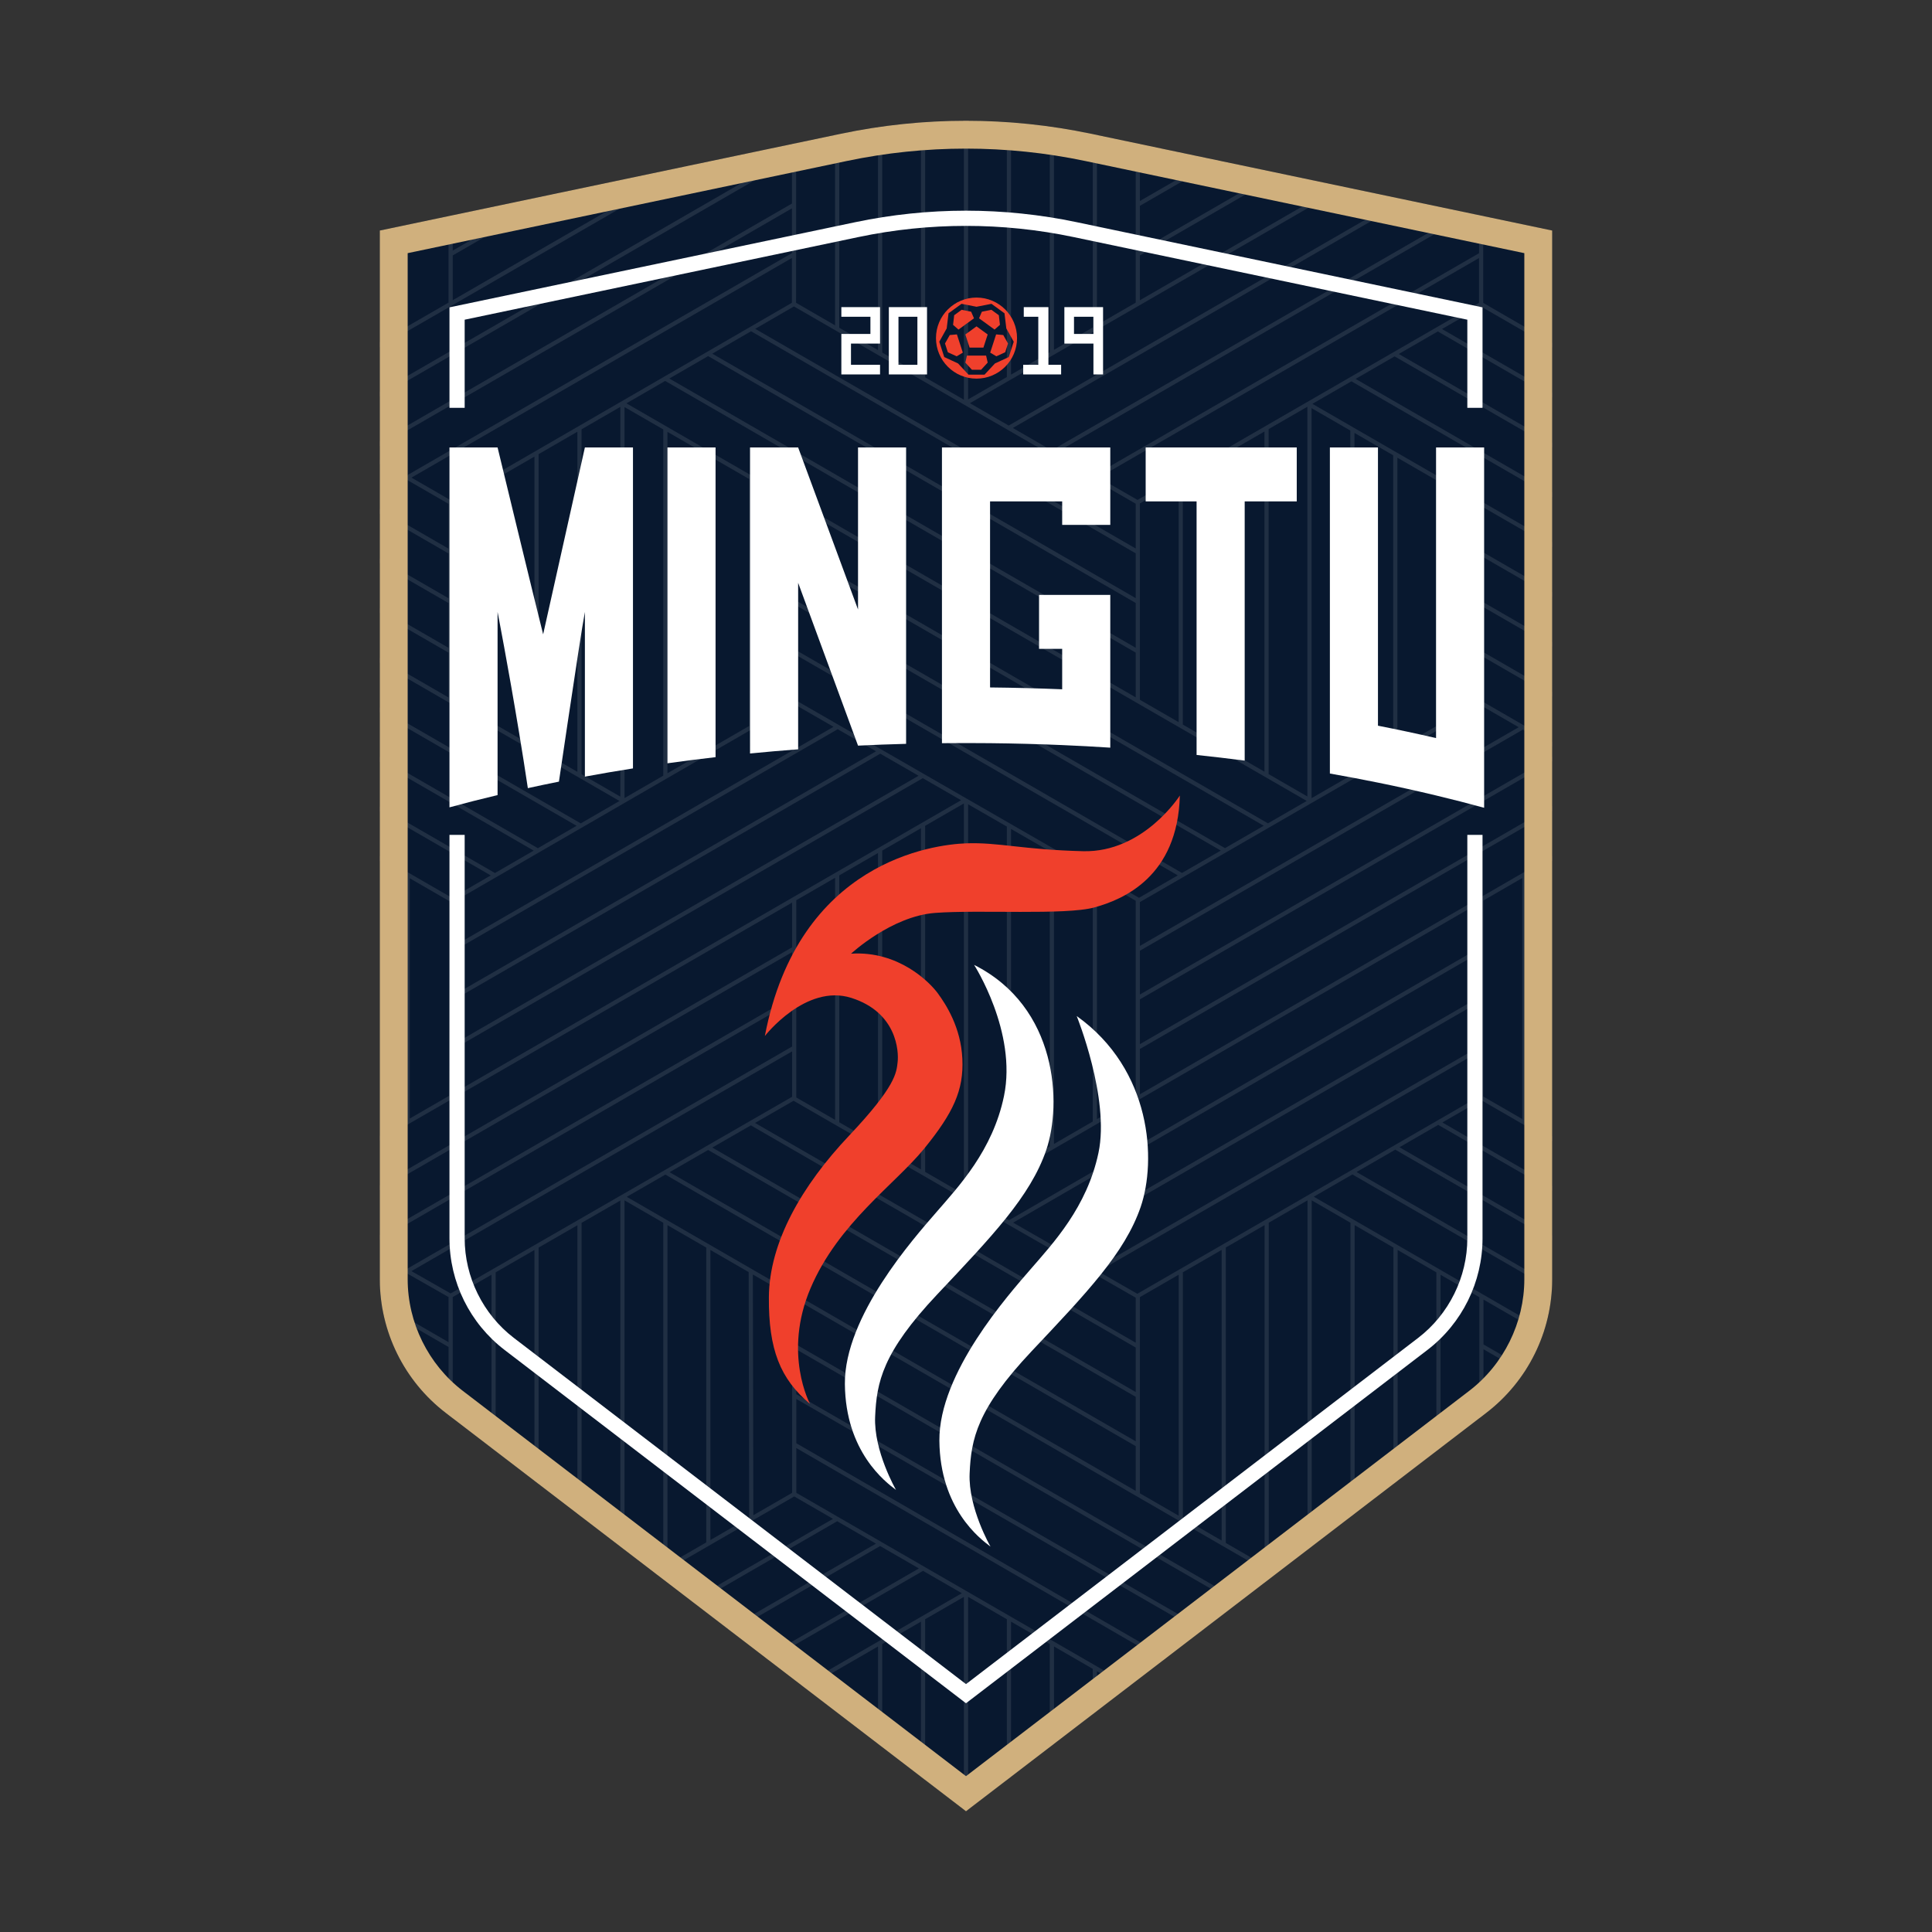 <?xml version="1.0" encoding="utf-8"?>
<!-- Created by @FCLOGO 2025-2-20 GMT+8 13:03:52 . https://fclogo.top/ -->
<!-- FOR PERSONAL USE ONLY NOT FOR COMMERCIAL USE -->
<svg version="1.1" xmlns="http://www.w3.org/2000/svg" xmlns:xlink="http://www.w3.org/1999/xlink" x="0px" y="0px"
	 viewBox="0 0 800 800" style="enable-background:new 0 0 800 800;" xml:space="preserve">
<rect x="0" y="0" width="800" height="800" fill="#333333" stroke="none"/>
<g>
	<g>
		<g>
			<path style="fill:#08182F;" d="M348.294,55.367L157.27,95.457v434.244c0,21.711,10.11,42.185,27.348,55.384L400,750
				l215.381-164.915c17.238-13.199,27.348-33.673,27.348-55.384V95.457L451.706,55.367
				C417.607,48.211,382.393,48.211,348.294,55.367z"/>
			<path style="opacity:0.1;fill:#FFFFFF;" d="M559.991,486.308l82.6,47.689c0.04-0.65,0.049-1.305,0.071-1.958
				l-80.94-46.731l16.038-9.259l64.969,37.51v-1.999l-63.238-36.511l16.039-9.26l47.2,27.25v-1.999
				l-45.468-26.251l16.039-9.26l29.429,16.99v-1.998l-10.673-6.162V362.579l10.673-6.171v-2l-170.728,98.715
				v-18.997l0.101,0.176l170.627-98.51v-1.998L472.001,432.363v-18.554l170.728-98.572v-1.998l-170.728,98.571
				v-18.131l158.588-91.558l12.14,7.01v-1.998l-28.564-16.493v-18.647l28.564,16.493v-1.998l-28.564-16.493v-18.656
				l28.564,16.493v-1.998l-28.564-16.493v-18.646l28.564,16.49v-1.998l-28.564-16.49v-18.651l28.564,16.492v-1.998
				l-99.288-57.324l16.152-9.324l83.137,47.995V203.89l-81.406-46.996l16.152-9.324l65.254,37.674v-1.998
				l-63.524-36.675l16.16-9.329l47.364,27.346v-1.998l-45.633-26.347l16.152-9.324l29.482,17.019v-1.998
				l-28.564-16.517V89.462l-1.731-0.363v15.753l-159.194,91.9l-16.054-9.268l171.708-99.128l-2.538-0.533
				l-170.9,98.662l-16.058-9.271l163.405-94.334l-2.538-0.533l-162.597,93.868l-16.044-9.263l155.096-89.546
				l-2.538-0.533l-82.18,47.447v-18.546l58.623-33.845l-2.538-0.533l-56.085,32.38V85.236l32.535-18.782
				l-2.538-0.533l-29.997,17.317v-18.53l6.456-3.727l-2.538-0.533l-3.918,2.262v-3.084l-1.731-0.363v66.057
				l-16.049,9.266v-78.691l-1.731-0.363v80.054l-16.059,9.272V52.67c-0.577-0.084-1.154-0.167-1.731-0.248v93.434
				l-16.049,9.266V50.701c-0.577-0.043-1.154-0.073-1.731-0.112v105.533l-16.058,9.271V50.011
				c-0.577-0.002-1.154-0.002-1.731,0v115.502l-16.049-9.265V50.589c-0.577,0.039-1.154,0.069-1.731,0.112v104.548
				l-16.059-9.271v-93.554c-0.577,0.08-1.154,0.163-1.731,0.248v92.307l-16.049-9.265V55.532l-1.731,0.363v78.819
				l-16.153-9.326l0.049-66.113l-1.731,0.363l-0.003,4.09l-170.672,98.54v1.998l170.671-98.539l-0.014,18.553
				l-170.657,98.528v1.998L327.926,86.279l-0.014,18.546l-159.044,91.819l0.222,0.384l-11.82-6.824v1.998
				l28.462,16.432v18.55l-28.462-16.432v1.998l28.462,16.432v18.54l-28.462-16.434v1.998l28.462,16.434v18.529
				l-28.462-16.431v1.998l28.462,16.431v18.551l-28.462-16.432v1.999l99.25,57.305l-16.038,9.278l-83.212-48.044
				v1.998l81.483,47.046l-16.037,9.277l-65.446-37.787v1.998l63.717,36.789l-16.042,9.28l-47.675-27.526v1.998
				l45.946,26.527l-16.042,9.28l-29.905-17.266v1.998l10.682,6.168l-0.011,101.472l-10.672,6.161v1.999
				l170.723-98.566v18.517l-170.723,98.567v1.999L327.994,394.27v18.538l-170.723,98.567v1.999l170.723-98.567v18.537
				l-170.66,98.53c0.02,0.655,0.023,1.312,0.062,1.964l11.24-6.489l17.097,9.736v18.677l-27.703-15.995
				c0.107,0.731,0.202,1.465,0.332,2.191l27.371,15.803v28.178l1.731,1.326v-50.182l16.05-9.243v71.714l1.731,1.326
				v-74.037l16.054-9.245v95.574l1.731,1.325v-97.897l16.054-9.245v119.434l1.731,1.325V506.358l16.054-9.245
				v143.294l1.731,1.325V497.046l16.054,9.275v142.63l-3.778,2.181l1.489,1.14l56.51-32.627l16.052,9.27
				l-58.759,33.925l1.489,1.14l59.002-34.065l16.051,9.27l-61.251,35.363l1.489,1.14l61.493-35.503l16.051,9.27
				l-63.742,36.802l1.489,1.14l63.985-36.942l16.051,9.27l-66.234,38.24l1.489,1.14l30.035-17.341v40.338l1.731,1.325
				V680.764l16.054-9.269v64.224l1.731,1.325v-66.549l16.054-9.269v88.111L400,750l0.866-0.663v-88.116l16.053,9.271
				v66.553l1.731-1.326V671.492l16.055,9.272v42.663l1.731-1.325v-40.337l16.054,9.271v18.774l1.731-1.325v-16.445
				l12.219,7.089l1.487-1.139l-13.706-7.952v-0.001l-124.481-71.89v-18.536l151.877,87.897l1.487-1.139
				l-153.364-88.757v-18.319l167.321,96.39l1.489-1.14L329.741,577.294v-18.537l182.452,105.339l1.488-1.14
				l-183.94-106.199v-18.61L523.63,650.169v5.169l1.731-1.326V506.301l16.059-9.271v144.687l1.731-1.325V497.037
				l16.049,9.271v121.795l1.731-1.325V507.308l16.059,9.277v97.897l1.731-1.325v-95.571l16.049,9.271v74.012
				l1.731-1.325v-71.687l16.059,9.277v50.114l1.731-1.325v-27.217l16.722,9.654
				c0.321-0.481,0.64-0.963,0.948-1.452l-17.67-10.201V538.132l24.633,14.23
				c0.192-0.558,0.373-1.119,0.551-1.682l-95.463-55.146L559.991,486.308z M614.237,372.882l16.088-9.302v99.783
				l-16.16-9.33L614.237,372.882z M185.935,453.773l-16.261,9.388l0.01-99.473l16.696,9.64L185.935,453.773z
				 M612.453,433.475l-159.388,92.016l-16.092-9.219l175.496-101.344L612.453,433.475z M612.471,412.928
				L435.235,515.277l-15.716-9.004l192.968-111.729L612.471,412.928z M612.505,373.884l-0.016,18.66L417.786,505.277
				l-16.276-9.396L612.505,373.884z M400.866,494.255V333.022l16.054,9.242V484.972L400.866,494.255z M418.651,483.971
				V343.26l16.049,9.238v122.193L418.651,483.971z M436.431,473.691V353.495l16.059,9.244v101.666L436.431,473.691z
				 M454.221,463.404v-99.669l16.049,9.238v81.151L454.221,463.404z M471.509,371.826l0.059-0.102l-141.628-81.528
				l-0.182-18.907l157.949,91.186L471.509,371.826z M328.208,290.2l-16.255,9.404V199.359l16.059,9.271v61.16
				L328.208,290.2z M259.397,167.018l16.04-9.28l194.833,112.49v18.535L259.397,167.018z M310.221,198.359
				v102.247l-16.049,9.284V189.094L310.221,198.359z M292.442,188.094v122.797l-16.059,9.29V178.823L292.442,188.094
				z M274.652,177.823v143.36l-16.048,9.284V168.558L274.652,177.823z M541.097,331.653l-16.068,9.276L329.743,228.174
				v-18.544L541.097,331.653z M472.001,289.763v-81.305l16.049-9.265v99.835L472.001,289.763z M489.781,300.028V198.194
				l16.037-9.258v120.351L489.781,300.028z M507.55,310.287V187.937l16.038-9.259v140.868L507.55,310.287z
				 M525.319,320.546V177.679l16.037-9.258v161.384L525.319,320.546z M523.299,341.928l-16.064,9.274L329.743,248.733
				v-18.561L523.299,341.928z M470.27,247.671L294.948,146.449l16.045-9.283l159.276,91.954V247.671z M470.27,249.669
				v18.562L277.166,156.738l16.054-9.288L470.27,249.669z M329.743,250.732l175.762,101.469l-16.068,9.276
				l-159.694-92.194V250.732z M628.859,301.122l-156.858,90.559v-18.142l141.151-81.486L628.859,301.122z
				 M613.201,290.97l-0.049,0.084l-0.049-0.084H613.201z M596.396,199.788l16.038,9.26V290.47l-16.038,9.259V199.788z
				 M578.627,189.529l16.037,9.259v101.94l-16.037,9.258V189.529z M560.857,179.27l16.038,9.26v122.457
				l-16.038,9.259V179.27z M559.126,178.27v142.974l-16.038,9.259V169.011L559.126,178.27z M612.434,106.85v18.541
				L471.029,207.022l-16.059-9.271L612.434,106.85z M328.762,126.886l141.508,81.695v18.541l-157.547-90.956
				L328.762,126.886z M170.377,197.772l157.533-90.947l-0.014,18.564l-141.299,81.748L170.377,197.772z
				 M203.512,299.066L187.464,289.8v-81.166l16.049-9.285V299.066z M221.302,309.337l-16.277-9.398h0.218V198.348
				l16.059-9.291V309.337z M239.082,319.602l-16.049-9.266V188.055l16.049-9.285V319.602z M240.813,320.601V177.769
				l16.059-9.291V329.873L240.813,320.601z M188.112,373.247l140.966-81.549l16.073,9.252l-157.141,90.731
				L188.112,373.247z M187.999,393.685l158.885-91.738l15.883,9.143L187.897,412.042L187.999,393.685z M187.886,414.048
				l176.614-101.96l15.869,9.135L187.784,432.404L187.886,414.048z M187.672,452.77l0.102-18.36l194.329-112.19
				l15.869,9.135L187.672,452.77z M399.135,332.682V494.51l-16.054-9.268v-143.291L399.135,332.682z M381.349,342.95
				v141.292l-16.054-9.268V352.219L381.349,342.95z M363.564,353.218v120.757l-16.038-9.259V362.478L363.564,353.218z
				 M345.795,363.477V463.716l-16.07-9.277v-81.683L345.795,363.477z M186.595,535.585l-16.223-9.238l157.622-91.002
				v18.813L186.595,535.585z M292.438,638.683l-16.053,9.268V507.321l16.054,9.275L292.438,638.683z M294.169,637.683
				l0.001-120.087l15.835,9.149l0.218,101.669L294.169,637.683z M328.01,618.145l-16.058,9.271l-0.214-99.669
				l16.271,9.401V618.145z M470.27,617.342L259.526,495.583l15.988-9.207l194.757,112.443V617.342z M470.27,596.82
				L277.247,485.377l15.967-9.195l177.056,102.223V596.82z M470.27,576.407L294.948,475.184l15.966-9.195
				l159.356,91.998V576.407z M470.27,555.988l-157.622-90.997l15.966-9.194l88.742,51.231l52.914,30.315V555.988z
				 M488.06,627.62l-16.059-9.278v-81.235l16.059-9.271V627.62z M505.85,637.899l-16.059-9.278V526.837
				l16.059-9.271V637.899z M523.63,648.171l-16.049-9.272V516.566l16.049-9.265V648.171z M470.935,535.729l-16.132-9.242
				l157.648-91.012l-0.016,18.558L470.935,535.729z M157.27,141.743l28.462-16.433V89.484l1.731-0.363v14.645
				l39.852-23.009l5.438-1.141l-45.29,26.149v18.547l95.755-55.286l5.438-1.141l-131.386,75.858V141.743z"/>
			<path style="fill:#D0B07D;" d="M451.706,55.367c-34.099-7.156-69.312-7.156-103.411,0L157.27,95.457v434.244
				c0,21.712,10.11,42.185,27.348,55.384L400,750l215.381-164.915c17.238-13.199,27.348-33.673,27.348-55.384V95.457
				L451.706,55.367z M631.191,529.701c0,18.001-8.533,35.28-22.825,46.222L400,735.468L191.634,575.924
				c-14.292-10.943-22.825-28.222-22.825-46.223V104.825l181.855-38.166c16.192-3.398,32.791-5.121,49.336-5.121
				c16.544,0,33.144,1.723,49.336,5.121l181.855,38.166V529.701z"/>
		</g>
		<g>
			<path style="fill:#FFFFFF;" d="M192.41,168.871v-36.492L355.512,98.149c14.602-3.064,29.57-4.618,44.488-4.618
				c14.918,0,29.886,1.553,44.488,4.618l163.102,34.23v36.492h6.294v-41.602l-168.103-35.279
				c-15.025-3.153-30.428-4.752-45.781-4.752c-15.353,0-30.756,1.599-45.781,4.752l-168.102,35.279v41.602H192.41z"/>
			<path style="fill:#FFFFFF;" d="M607.59,345.701v167.062c0,16.054-7.61,31.466-20.356,41.227l-187.234,143.362
				l-187.233-143.362c-12.747-9.76-20.357-25.172-20.357-41.227V345.701h-6.294v167.062
				c0,18.12,8.437,35.207,22.824,46.223l191.059,146.292l191.059-146.292c14.387-11.016,22.824-28.103,22.824-46.223
				v-167.062H607.59z"/>
		</g>
		<g>
			<path style="fill:#FFFFFF;" d="M296.297,185.279v128.244c-6.713,0.766-13.353,1.615-19.919,2.538V185.279H296.297z"/>
			<path style="fill:#FFFFFF;" d="M262.101,185.279v132.902c-6.724,1.059-13.364,2.192-19.909,3.409v-68.192
				c-1.007,5.203-4.059,25.259-7.154,46.017c-1.238,8.266-2.476,16.647-3.598,24.241
				c-4.332,0.86-8.622,1.762-12.871,2.696c-1.154-7.731-2.381-15.472-3.608-22.867
				c-4.511-27.388-8.927-50.087-8.927-50.087v75.828c-6.766,1.605-13.405,3.304-19.919,5.077V185.279h19.919
				c0,0,15.115,62.538,18.87,77.381l17.287-77.381H262.101z"/>
			<path style="fill:#FFFFFF;" d="M375.199,185.279v122.727c-6.682,0.178-13.322,0.42-19.909,0.745v-0.011
				l-8.339-22.678l-16.458-44.737v68.947c-6.703,0.503-13.343,1.08-19.92,1.731V185.279h19.92l24.797,67.101
				v-67.101H375.199z"/>
			<path style="fill:#FFFFFF;" d="M459.744,185.279v32.066h-19.919v-9.724h-29.864v77.035
				c10.018,0.105,19.972,0.357,29.864,0.766v-16.752h-9.577v-22.332h29.496v63.252
				c-6.587-0.43-13.227-0.787-19.919-1.07c-9.85-0.42-19.815-0.682-29.864-0.787
				c-3.304-0.032-6.629-0.052-9.965-0.052c-3.325,0-6.65,0.021-9.954,0.052V185.279H459.744z"/>
			<path style="fill:#FFFFFF;" d="M614.548,185.279v149.202c-6.514-1.783-13.154-3.482-19.909-5.098
				c-7.857-1.888-15.881-3.661-24.052-5.318c-6.545-1.332-13.175-2.58-19.909-3.766V185.279h19.909v115.216
				c8.14,1.594,16.154,3.304,24.052,5.129V185.279H614.548z"/>
			<path style="fill:#FFFFFF;" d="M536.958,185.279h-21.557h-19.919h-21.086v22.338h21.086v104.994
				c6.713,0.713,13.353,1.49,19.919,2.339V207.616h21.557V185.279z"/>
		</g>
		<g>
			<path style="fill:#FFFFFF;" d="M445.841,420.725c0,0,13.777,34.067,9.018,56.612
				c-4.759,22.545-18.787,37.44-28.055,48.153c-9.268,10.713-38.075,43.027-37.825,71.082
				c0.251,28.055,16.783,40.58,21.167,43.837c0,0-9.268-16.032-8.642-30.31
				c0.626-14.278,3.006-26.552,25.676-50.6c22.67-24.047,38.576-40.58,45.152-59.743
				C478.906,480.593,477.027,442.956,445.841,420.725z"/>
			<path style="fill:#FFFFFF;" d="M403.357,399.541c0,0,17.872,27.791,12.371,54.315
				c-4.679,22.561-18.787,37.44-28.055,48.153c-9.268,10.713-38.075,43.027-37.825,71.082
				c0.251,28.055,16.783,40.58,21.167,43.837c0,0-9.268-16.032-8.642-30.31c0.626-14.278,3.006-26.552,25.676-50.6
				c22.67-24.047,38.576-40.58,45.152-59.743C439.776,457.113,438.044,416.998,403.357,399.541z"/>
			<path style="fill:#F0402C;" d="M335.413,581.332c0,0-11.313-20.832,0.21-47.885
				c11.523-27.053,35.069-43.085,47.093-57.864c12.024-14.779,16.404-24.173,15.778-37.199
				c-0.626-13.026-6.767-22.419-10.147-27.053c-3.38-4.634-16.277-17.707-35.941-16.431
				c0,0,16.658-15.507,34.819-16.885c18.161-1.378,53.982,1.002,65.88-2.255c11.899-3.256,34.568-12.65,35.445-46.342
				c0,0-15.03,23.672-40.079,23.046c-25.049-0.626-35.069-3.757-48.471-3.256s-69.387,7.39-83.29,79.783
				c0,0,16.908-21.793,35.821-15.781c18.912,6.012,19.664,22.169,19.163,26.552
				c-0.501,4.384-0.626,9.895-20.165,30.56c-19.539,20.666-32.981,44.043-33.147,66.838
				C318.226,558.722,323.014,570.937,335.413,581.332z"/>
		</g>
	</g>
	<g>
		<polygon style="fill:#FFFFFF;" points="348.386,131.162 360.422,131.162 360.422,138.282 348.386,138.282 
			348.386,155.044 364.408,155.044 364.408,151.058 352.372,151.058 352.372,142.268 364.408,142.268 
			364.408,127.176 348.386,127.176 		"/>
		<path style="fill:#FFFFFF;" d="M368.049,155.044h15.813v-27.868h-15.813V155.044z M372.035,131.162h7.841v19.896
			h-7.841V131.162z"/>
		<path style="fill:#FFFFFF;" d="M440.733,127.176v10.897v4.196h4.196h7.84v12.775h3.986v-12.775v-4.196v-10.897
			H440.733z M444.719,138.282v-7.12h8.05v7.12H444.719z"/>
		<polygon style="fill:#FFFFFF;" points="434.129,127.176 423.923,127.176 423.923,131.162 429.934,131.162 
			429.934,151.058 423.684,151.058 423.684,155.044 429.934,155.044 434.129,155.044 439.39,155.044 439.39,151.058 
			434.129,151.058 		"/>
	</g>
	<g>
		<polygon style="fill:#F0402C;" points="404.352,135.137 399.726,138.498 401.493,143.937 407.212,143.937 
			408.979,138.498 		"/>
		<polygon style="fill:#F0402C;" points="408.324,147.249 404.352,147.249 400.38,147.249 399.726,150.146 
			402.441,153.102 404.352,153.102 406.264,153.102 408.979,150.146 		"/>
		<polygon style="fill:#F0402C;" points="412.473,138.464 411.245,142.241 410.018,146.018 412.571,147.536 
			416.221,145.867 416.812,144.05 417.403,142.232 415.43,138.736 		"/>
		<polygon style="fill:#F0402C;" points="405.399,131.803 408.613,134.138 411.826,136.472 414.058,134.514 
			413.599,130.526 412.053,129.402 410.507,128.279 406.572,129.075 		"/>
		<polygon style="fill:#F0402C;" points="396.879,136.472 400.092,134.138 403.305,131.803 402.132,129.075 
			398.198,128.279 396.652,129.402 395.106,130.526 394.647,134.514 		"/>
		<polygon style="fill:#F0402C;" points="398.687,146.018 397.459,142.241 396.232,138.464 393.275,138.736 
			391.302,142.232 391.892,144.05 392.483,145.867 396.134,147.536 		"/>
		<path style="fill:#F0402C;" d="M404.352,123.218c-9.269,0-16.783,7.514-16.783,16.783
			c0,9.269,7.514,16.783,16.783,16.783c9.269,0,16.783-7.514,16.783-16.783
			C421.135,130.732,413.621,123.218,404.352,123.218z M411.981,150.502l-4.296,4.625h-6.665l-4.297-4.625
			l-5.727-2.658l-2.059-6.338l3.07-5.516l0.759-6.268l5.391-3.917l6.195,1.216l6.196-1.216l5.392,3.917l0.758,6.267
			l3.071,5.517l-2.061,6.338L411.981,150.502z"/>
	</g>
</g>
<g>
</g>
<g>
</g>
<g>
</g>
<g>
</g>
<g>
</g>
<g>
</g>
<g>
</g>
<g>
</g>
<g>
</g>
<g>
</g>
<g>
</g>
<g>
</g>
<g>
</g>
<g>
</g>
<g>
</g>
</svg>
